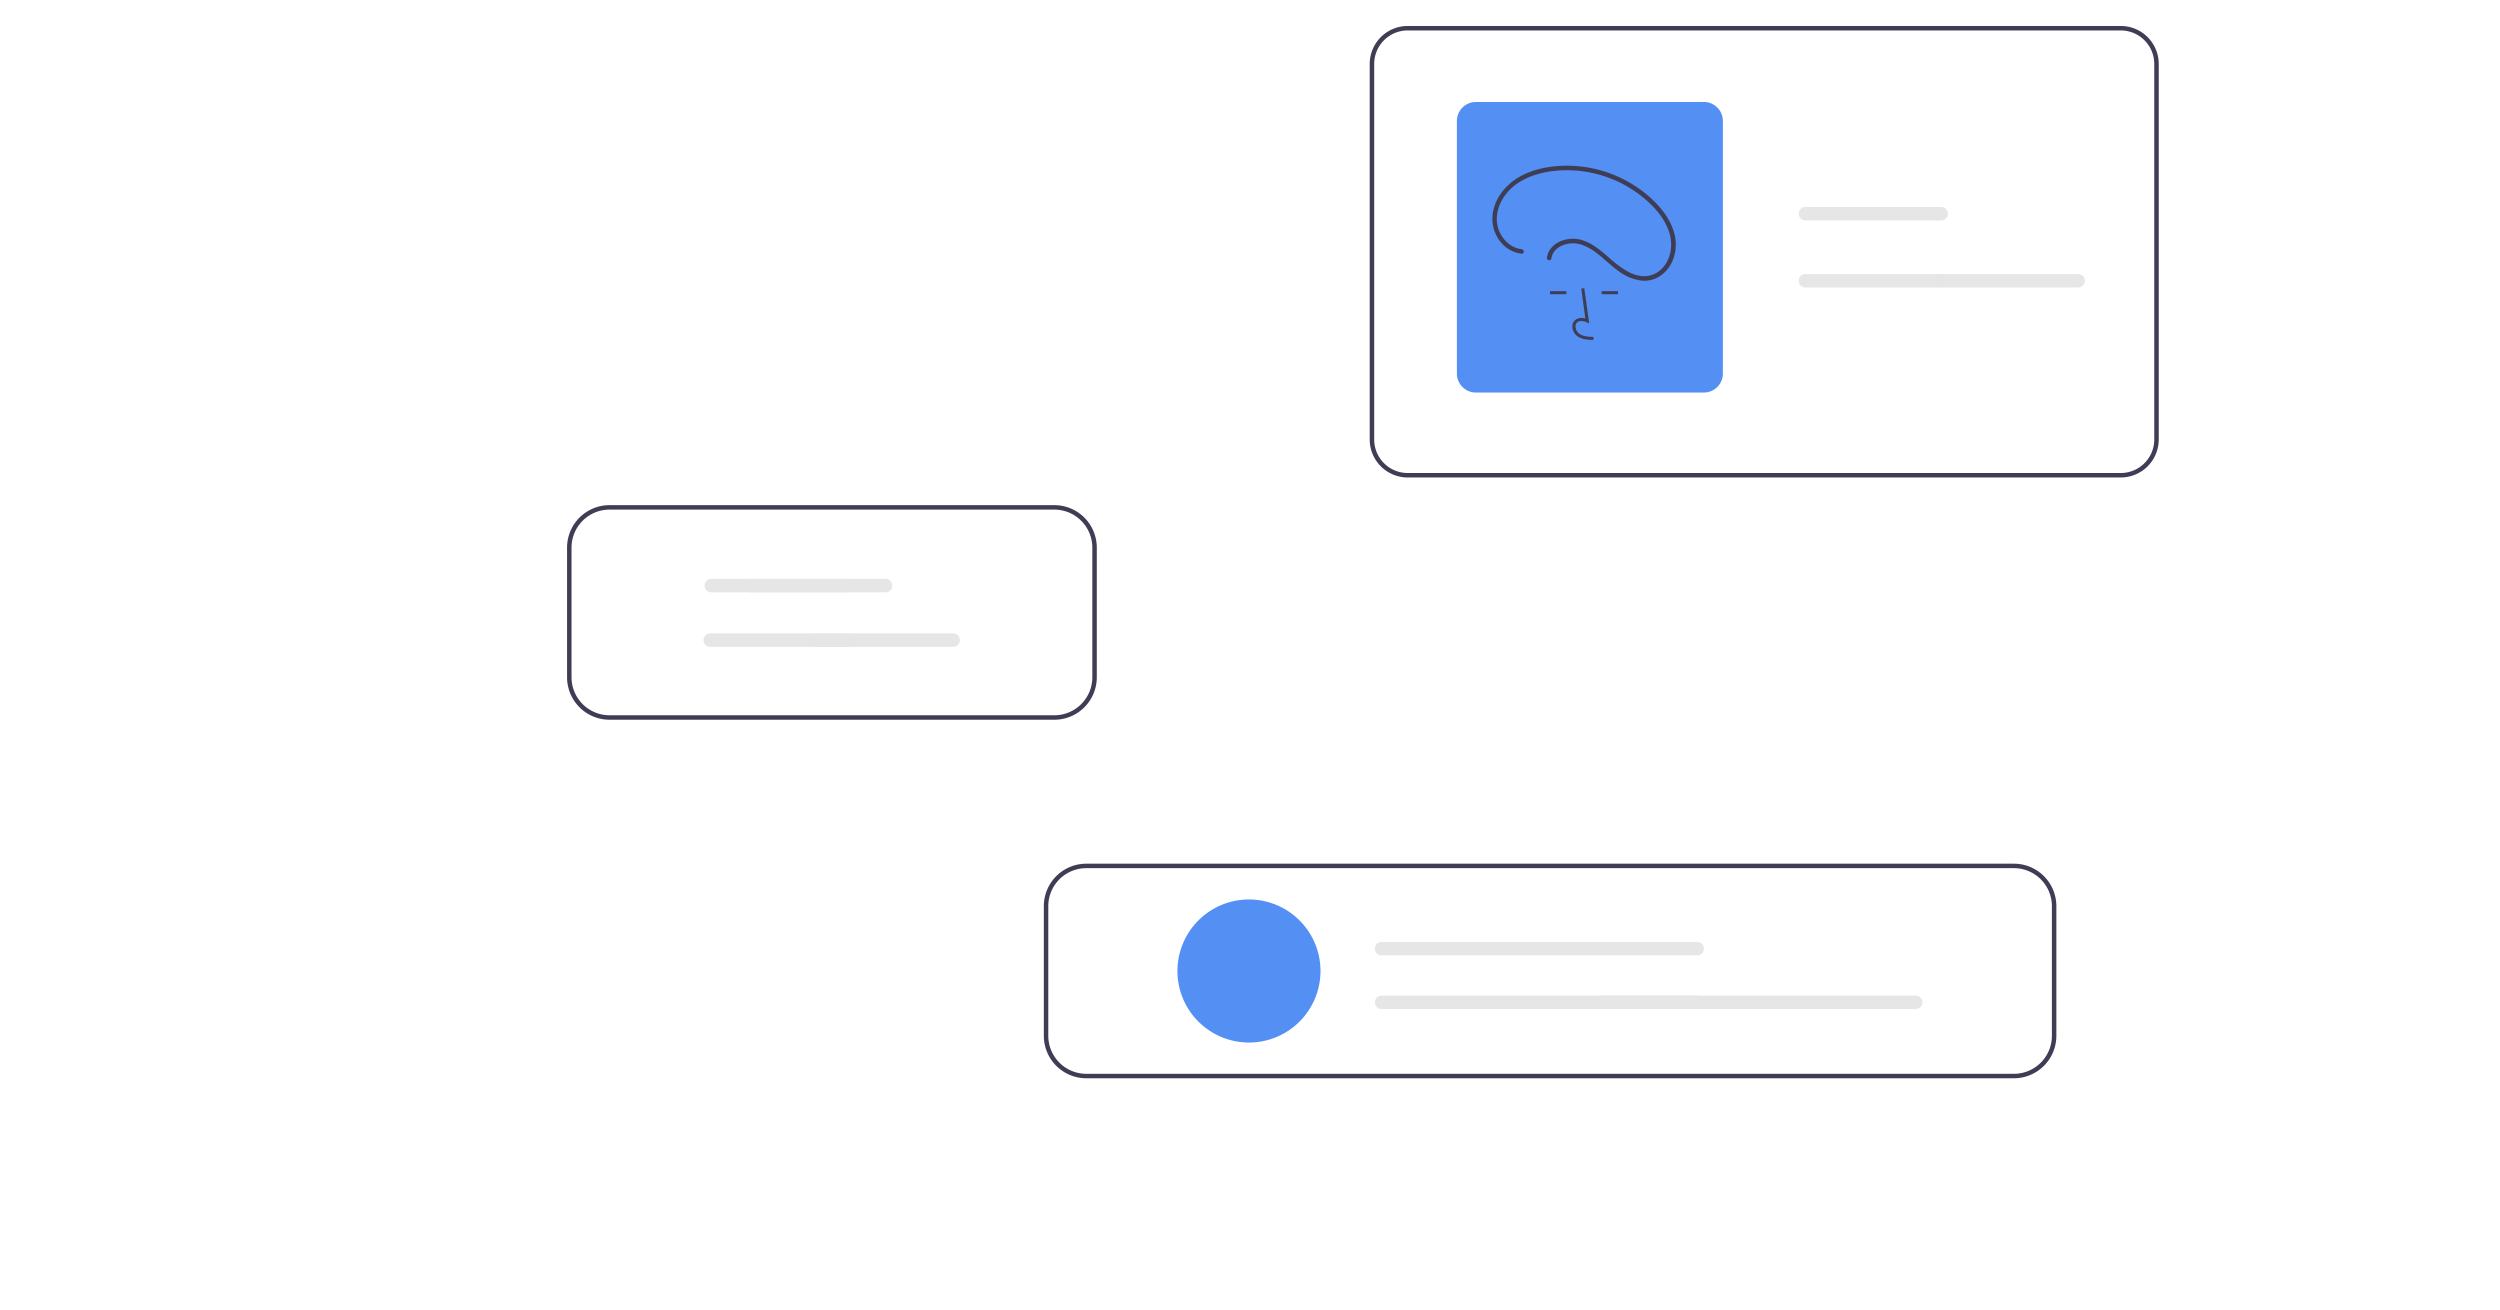 <svg id="b4e3060f-5130-489b-849d-7962070b1d51" xmlns="http://www.w3.org/2000/svg" viewBox="0 0 1118.48 585.99"><defs><style>.cls-1{fill:#3f3d56;}.cls-2{fill:#5490f4;}.cls-3{fill:#e6e6e6;}</style></defs><path class="cls-1" d="M948.8,11.62h-319a17,17,0,0,0-17,17v168a17,17,0,0,0,17,17h319a17,17,0,0,0,17-17v-168A17,17,0,0,0,948.8,11.62Zm15,185a15,15,0,0,1-15,15h-319a15,15,0,0,1-15-15v-168a15,15,0,0,1,15-15h319a15,15,0,0,1,15,15Z"/><path class="cls-2" d="M762.3,175.62h-102a8.51,8.51,0,0,1-8.5-8.5v-113a8.52,8.52,0,0,1,8.5-8.5h102a8.51,8.51,0,0,1,8.5,8.5v113A8.49,8.49,0,0,1,762.3,175.62Z"/><path class="cls-1" d="M712.85,152.09c-2.25-.07-5.05-.14-7.21-1.72a5.52,5.52,0,0,1-2.17-4.13,3.75,3.75,0,0,1,1.26-3.06,4.8,4.8,0,0,1,4.54-.65l-1.83-13.42,1.35-.18L711,144.7l-1.13-.51c-1.31-.6-3.1-.91-4.21,0a2.41,2.41,0,0,0-.78,2,4.12,4.12,0,0,0,1.62,3.08c1.67,1.23,3.9,1.39,6.43,1.46Z"/><rect class="cls-1" x="693.45" y="130.27" width="7.33" height="1.36"/><rect class="cls-1" x="716.57" y="130.27" width="7.33" height="1.36"/><path class="cls-1" d="M680.72,111.48c-5.9-.67-10.47-6.32-11-12.06-.59-6.82,3.38-13.31,8.83-17.13,5.7-4,12.81-5.68,19.68-6.05a54.06,54.06,0,0,1,37,12.19c5.15,4.27,10,9.72,11.78,16.3,1.59,5.72.3,12.19-4.3,16.2a10.91,10.91,0,0,1-8.34,2.57c-3.56-.37-6.86-2.25-9.7-4.32-5.55-4-10.1-9.64-16.85-11.75-4.95-1.54-11.37-.18-14.4,4.29a8.25,8.25,0,0,0-1.3,3.42,1,1,0,0,0,.71,1.25,1,1,0,0,0,1.26-.71c.79-5.64,7.73-7.74,12.59-6.46,7.1,1.88,11.86,8.21,17.68,12.23a21.37,21.37,0,0,0,10.29,4.11,12.72,12.72,0,0,0,9-2.76c5-3.92,6.88-10.68,5.78-16.76-1.28-7-6-13.07-11.21-17.74a56.09,56.09,0,0,0-38.33-14.16c-7.19.16-14.7,1.65-20.89,5.45-6,3.69-10.66,9.86-11.27,17-.53,6.31,2.85,12.91,8.67,15.68a13.45,13.45,0,0,0,4.35,1.22c1.3.15,1.29-1.89,0-2Z"/><path class="cls-1" d="M901,386.41H486a19,19,0,0,0-19,19v58a19,19,0,0,0,19,19H901a19,19,0,0,0,19-19v-58A19,19,0,0,0,901,386.41Zm17,77a17,17,0,0,1-17,17H486a17,17,0,0,1-17-17v-58a17,17,0,0,1,17-17H901a17,17,0,0,1,17,17Z"/><path class="cls-2" d="M558.78,402.42a32,32,0,1,0,32,32A32,32,0,0,0,558.78,402.42Z"/><path class="cls-1" d="M490.65,243.66A19,19,0,0,0,471.7,226h-199a19,19,0,0,0-19,19v58a19,19,0,0,0,19,19h199a19,19,0,0,0,19-19V245C490.7,244.54,490.68,244.1,490.65,243.66ZM488.7,303a17,17,0,0,1-17,17h-199a17,17,0,0,1-17-17V245a17,17,0,0,1,17-17h199a17,17,0,0,1,16.94,15.68q.06.65.06,1.32Z"/><path class="cls-3" d="M618.11,421.42a3,3,0,0,0,0,6H759.32a3,3,0,1,0,0-6H618.11Z"/><path class="cls-3" d="M618.11,445.42a3,3,0,0,0,0,6H759.32a3,3,0,1,0,0-6H618.11Z"/><path class="cls-3" d="M715.9,445.42a3,3,0,0,0,0,6H857.12a3,3,0,1,0,0-6H715.9Z"/><path class="cls-3" d="M379,265a3,3,0,0,0,0-6H318.19a3,3,0,0,0,0,6Z"/><path class="cls-3" d="M396.21,265a3,3,0,0,0,0-6H335.44a3,3,0,0,0,0,6Z"/><path class="cls-3" d="M378.51,289.39a3,3,0,1,0,0-6H317.75a3,3,0,0,0,0,6Z"/><path class="cls-3" d="M426.45,289.39a3,3,0,0,0,0-6H365.68a3,3,0,0,0,0,6Z"/><path class="cls-3" d="M868.5,98.62a3,3,0,0,0,0-6H807.74a3,3,0,1,0,0,6Z"/><path class="cls-3" d="M929.75,128.62a3,3,0,0,0,0-6H869a3,3,0,1,0,0,6Z"/><path class="cls-3" d="M868.5,128.62a3,3,0,0,0,0-6H807.74a3,3,0,1,0,0,6Z"/></svg>